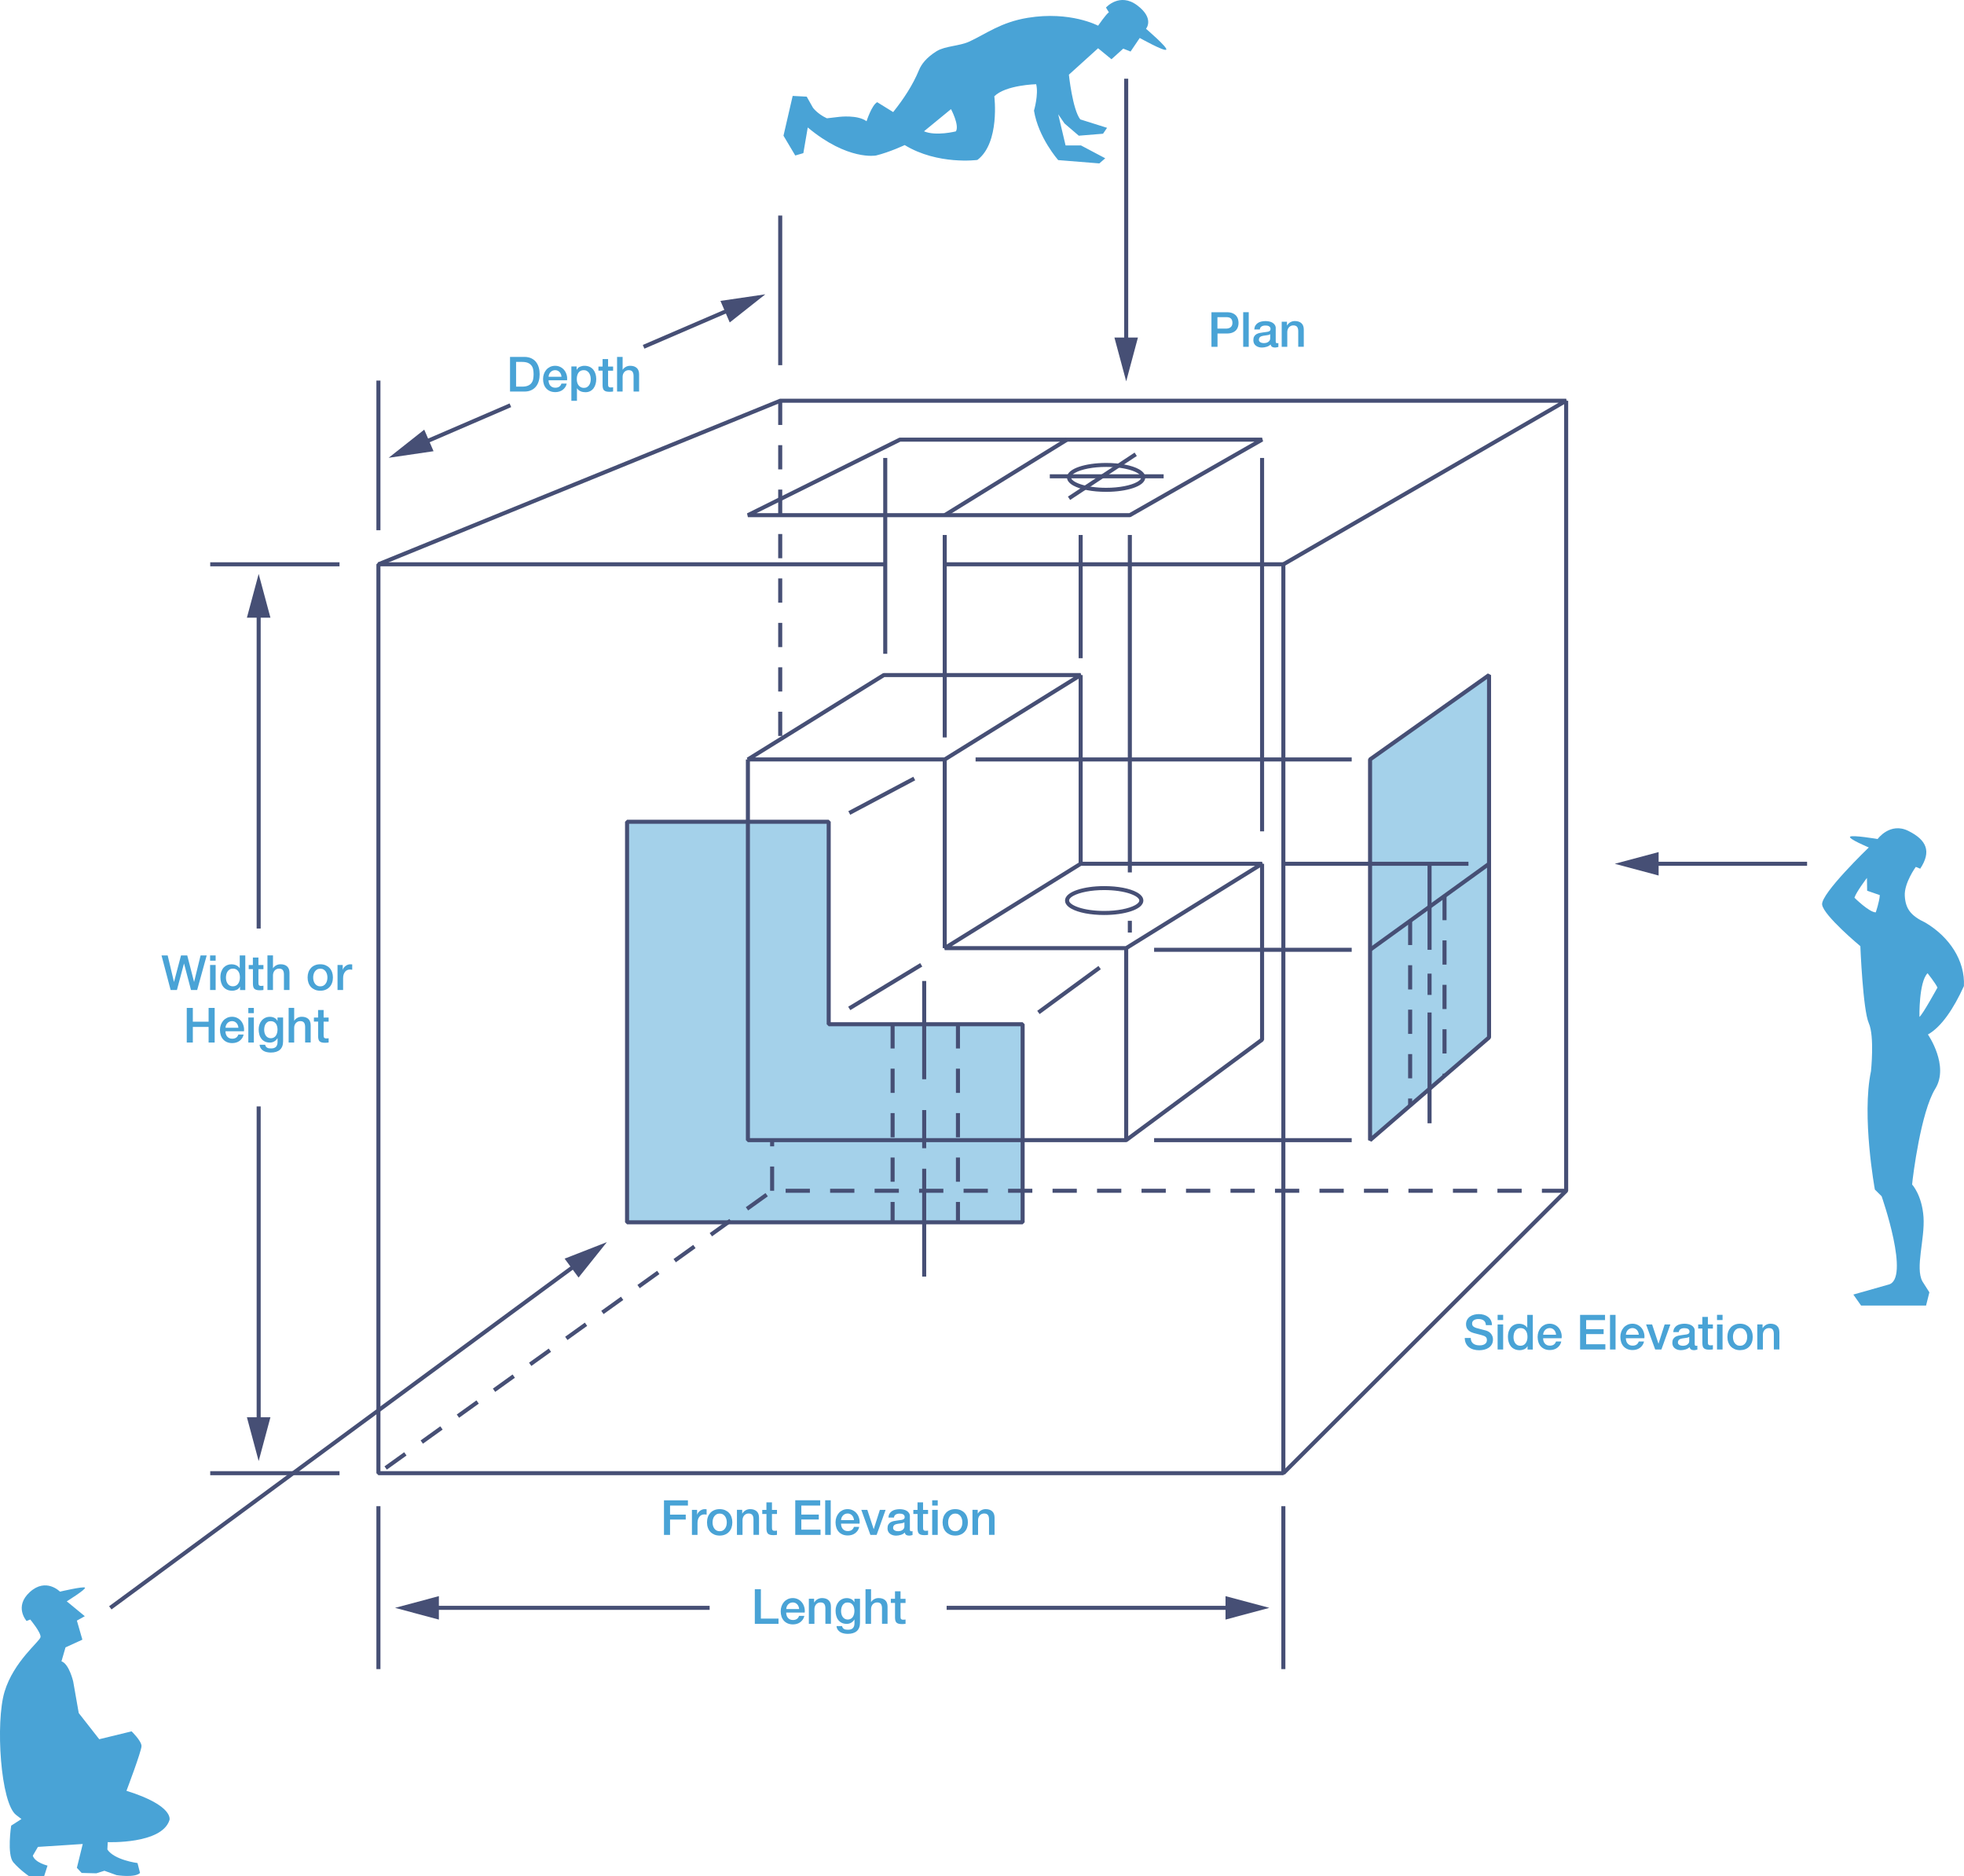 <svg width="424" height="405" viewBox="0 0 424 405" fill="none" xmlns="http://www.w3.org/2000/svg">
<g clip-path="url(#clip0)">
<path d="M321.464 145.742L295.778 163.957V246.144L321.464 223.971V145.742Z" fill="#A4D1EA"/>
<path d="M178.905 177.41H135.373V263.879H220.77V221.12H178.905V177.41Z" fill="#A4D1EA"/>
<path d="M233.299 145.742V145.306H190.797L190.57 145.367L161.234 163.581L161.461 164.392H203.955L204.19 164.322L233.526 146.108L233.299 145.306V145.742L233.063 145.367L203.832 163.52H162.989L190.919 146.178H233.299V145.742L233.063 145.367L233.299 145.742Z" fill="#464F75"/>
<path d="M272.466 186.478V186.042H233.299L233.063 186.112L203.728 204.318L203.955 205.128H243.13L243.357 205.059L272.693 186.853L272.466 186.042V186.478L272.23 186.112L242.999 204.256H205.491L233.421 186.914H272.466V186.478L272.23 186.112L272.466 186.478Z" fill="#464F75"/>
<path d="M203.518 163.957V204.693H204.391V163.957" fill="#464F75"/>
<path d="M232.863 145.742V186.478H233.736V145.742" fill="#464F75"/>
<path d="M242.694 204.692V246.144H243.567V204.692" fill="#464F75"/>
<path d="M246.395 194.413H245.959C245.959 194.508 245.933 194.604 245.863 194.726C245.741 194.936 245.453 195.189 245.025 195.424C243.733 196.139 241.227 196.671 238.38 196.662C236.206 196.662 234.242 196.366 232.854 195.895C232.164 195.659 231.614 195.389 231.265 195.11C231.09 194.971 230.968 194.84 230.898 194.718C230.828 194.596 230.802 194.5 230.802 194.404C230.802 194.308 230.828 194.212 230.898 194.09C231.02 193.881 231.308 193.628 231.736 193.392C233.028 192.677 235.534 192.146 238.38 192.154C240.554 192.154 242.519 192.451 243.907 192.922C244.597 193.157 245.147 193.427 245.496 193.706C245.671 193.846 245.793 193.977 245.863 194.099C245.933 194.221 245.959 194.317 245.959 194.413H246.395H246.832C246.832 194.142 246.745 193.872 246.605 193.645C246.352 193.244 245.95 192.922 245.444 192.643C243.925 191.806 241.34 191.3 238.38 191.3C236.128 191.3 234.085 191.605 232.574 192.111C231.815 192.364 231.195 192.669 230.723 193.035C230.488 193.218 230.296 193.419 230.156 193.654C230.016 193.881 229.929 194.151 229.929 194.421C229.929 194.692 230.016 194.962 230.156 195.189C230.409 195.59 230.811 195.912 231.317 196.191C232.836 197.028 235.421 197.534 238.38 197.534C240.633 197.534 242.676 197.229 244.187 196.723C244.946 196.47 245.566 196.165 246.037 195.799C246.273 195.616 246.465 195.415 246.605 195.18C246.745 194.953 246.832 194.683 246.832 194.413H246.395Z" fill="#464F75"/>
<path d="M246.815 103.061H246.378C246.378 103.157 246.352 103.253 246.282 103.375C246.16 103.584 245.872 103.837 245.444 104.072C244.16 104.787 241.655 105.319 238.8 105.311C236.626 105.311 234.661 105.014 233.273 104.543C232.583 104.308 232.033 104.038 231.684 103.759C231.509 103.619 231.387 103.488 231.317 103.366C231.247 103.244 231.221 103.148 231.221 103.052C231.221 102.956 231.247 102.86 231.317 102.738C231.44 102.529 231.728 102.276 232.155 102.041C233.448 101.326 235.953 100.794 238.8 100.803C240.974 100.803 242.938 101.099 244.326 101.57C245.016 101.805 245.566 102.076 245.915 102.355C246.09 102.494 246.212 102.625 246.282 102.747C246.352 102.869 246.378 102.965 246.378 103.061H246.815H247.251C247.251 102.791 247.164 102.52 247.024 102.294C246.771 101.893 246.369 101.57 245.863 101.291C244.344 100.454 241.759 99.948 238.8 99.948C236.547 99.948 234.504 100.253 232.994 100.759C232.234 101.012 231.614 101.317 231.143 101.683C230.907 101.866 230.715 102.067 230.575 102.302C230.435 102.529 230.348 102.799 230.348 103.07C230.348 103.34 230.435 103.61 230.575 103.837C230.828 104.238 231.23 104.561 231.736 104.84C233.256 105.677 235.84 106.183 238.8 106.183C241.052 106.183 243.095 105.877 244.606 105.372C245.365 105.119 245.985 104.814 246.457 104.447C246.692 104.264 246.885 104.064 247.024 103.828C247.164 103.602 247.251 103.331 247.251 103.061H246.815Z" fill="#464F75"/>
<path d="M135.373 177.411V177.847H178.469V221.12L178.905 221.556H220.334V263.443H135.81V177.411H135.373V177.847V177.411H134.937V263.879L135.373 264.315H220.77L221.207 263.879V221.12L220.77 220.684H179.342V177.411L178.905 176.975H135.373L134.937 177.411H135.373Z" fill="#464F75"/>
<path d="M161.024 163.957V246.145L161.461 246.581H243.13L243.383 246.493L272.719 224.8L272.903 224.451V186.479H272.029V224.224L242.982 245.709H161.898V163.957H161.024Z" fill="#464F75"/>
<path d="M183.55 175.902L197.581 168.456L197.17 167.688L183.14 175.126" fill="#464F75"/>
<path d="M183.568 218.077L199.109 208.669L198.655 207.919L183.114 217.336" fill="#464F75"/>
<path d="M224.437 218.931L237.656 209.244L237.141 208.538L223.922 218.225" fill="#464F75"/>
<path d="M204.391 159.205V115.495H203.518V159.205" fill="#464F75"/>
<path d="M233.736 142.098V115.495H232.863V142.098" fill="#464F75"/>
<path d="M243.479 115.495V188.344H244.353V115.495" fill="#464F75"/>
<path d="M243.479 198.79V201.327H244.353V198.79" fill="#464F75"/>
<path d="M249.155 205.486H291.814V204.614H249.155" fill="#464F75"/>
<path d="M249.155 246.58H291.814V245.708H249.155" fill="#464F75"/>
<path d="M291.814 163.521H210.616V164.392H291.814" fill="#464F75"/>
<path d="M277.059 186.914H317.02V186.042H277.059" fill="#464F75"/>
<path d="M203.954 122.262H276.622V317.607H82.132V122.262H191.111V121.39H81.695L81.259 121.826V318.043L81.695 318.479H277.059L277.495 318.043V121.826L277.059 121.39H203.954V122.262Z" fill="#464F75"/>
<path d="M191.548 141.147V98.867H190.675V141.147" fill="#464F75"/>
<path d="M81.861 122.235L168.525 86.948H336.49L276.84 121.45L277.277 122.209L338.332 86.887L338.114 86.076H168.437L168.271 86.111L81.529 121.424L81.861 122.235Z" fill="#464F75"/>
<path d="M337.677 86.513V256.887L276.753 317.73L277.373 318.349L338.419 257.384L338.55 257.07V86.513H337.677Z" fill="#464F75"/>
<path d="M87.257 313.518L83.005 316.57L83.511 317.276L87.763 314.224L87.257 313.518ZM95.054 307.92L90.802 310.972L91.308 311.678L95.56 308.627L95.054 307.92ZM102.859 302.323L98.607 305.374L99.114 306.081L103.366 303.029L102.859 302.323ZM110.656 296.734L106.404 299.785L106.91 300.492L111.162 297.44L110.656 296.734ZM118.461 291.136L114.209 294.188L114.716 294.894L118.968 291.842L118.461 291.136ZM126.258 285.538L122.006 288.59L122.513 289.296L126.765 286.244L126.258 285.538ZM134.055 279.94L129.803 282.992L130.309 283.698L134.561 280.647L134.055 279.94ZM141.86 274.351L137.608 277.403L138.115 278.109L142.367 275.058L141.86 274.351ZM149.657 268.754L145.405 271.805L145.911 272.512L150.163 269.46L149.657 268.754ZM157.462 263.156L153.211 266.208L153.717 266.914L157.969 263.862L157.462 263.156ZM165.259 257.567L161.007 260.618L161.514 261.325L165.766 258.273L165.259 257.567ZM174.846 256.634H169.607V257.506H174.846V256.634ZM184.45 256.634H179.211V257.506H184.45V256.634ZM194.054 256.634H188.815V257.506H194.054V256.634ZM203.658 256.634H198.419V257.506H203.658V256.634ZM213.262 256.634H208.023V257.506H213.262V256.634ZM222.866 256.634H217.627V257.506H222.866V256.634ZM232.47 256.634H227.231V257.506H232.47V256.634ZM242.074 256.634H236.835V257.506H242.074V256.634ZM251.678 256.634H246.439V257.506H251.678V256.634ZM261.282 256.634H256.043V257.506H261.282V256.634ZM270.886 256.634H265.647V257.506H270.886V256.634ZM280.49 256.634H275.251V257.506H280.49V256.634ZM290.094 256.634H284.855V257.506H290.094V256.634ZM299.698 256.634H294.459V257.506H299.698V256.634ZM309.302 256.634H304.063V257.506H309.302V256.634ZM318.906 256.634H313.668V257.506H318.906V256.634ZM328.51 256.634H323.272V257.506H328.51V256.634ZM338.114 256.634H332.876V257.506H338.114V256.634Z" fill="#464F75"/>
<path d="M167.127 247.479V246.145H166.254V247.479H167.127ZM167.127 257.07V251.838H166.254V257.07H167.127Z" fill="#464F75"/>
<path d="M192.264 259.485V263.879H193.137V259.485H192.264ZM192.264 249.894V255.125H193.137V249.894H192.264ZM192.264 240.302V245.534H193.137V240.302H192.264ZM192.264 230.711V235.943H193.137V230.711H192.264ZM192.264 221.12V226.352H193.137V221.12H192.264Z" fill="#464F75"/>
<path d="M206.373 259.485V263.879H207.246V259.485H206.373ZM206.373 249.894V255.125H207.246V249.894H206.373ZM206.373 240.302V245.534H207.246V240.302H206.373ZM206.373 230.711V235.943H207.246V230.711H206.373ZM206.373 221.12V226.352H207.246V221.12H206.373Z" fill="#464F75"/>
<path d="M272.03 98.867V179.477H272.903V98.867" fill="#464F75"/>
<path d="M161.461 111.214L161.653 111.606L194.385 95.345H270.825L243.802 110.778H161.461V111.214L161.653 111.606L161.461 111.214V111.65H243.916L244.134 111.597L272.684 95.284L272.466 94.473H194.289L194.089 94.516L161.269 110.83L161.461 111.65V111.214Z" fill="#464F75"/>
<path d="M168 153.651V158.882H168.874V153.651H168ZM168 144.06V149.291H168.874V144.06H168ZM168 134.469V139.7H168.874V134.469H168ZM168 124.877V130.109H168.874V124.877H168ZM168 115.286V120.518H168.874V115.286H168ZM168 105.695V110.927H168.874V105.695H168ZM168 96.104V101.335H168.874V96.104H168ZM168 86.513V91.744H168.874V86.513H168Z" fill="#464F75"/>
<path d="M230.139 94.534L203.728 110.848L204.19 111.589L230.601 95.275" fill="#464F75"/>
<path d="M295.778 163.957L296.031 164.306L321.027 146.588V223.771L296.214 245.194V163.957H295.778L296.031 164.306L295.778 163.957H295.341V246.144L296.057 246.476L321.752 224.303L321.901 223.971V145.742L321.211 145.385L295.524 163.599L295.341 163.957H295.778Z" fill="#464F75"/>
<path d="M296.031 205.399L321.717 186.836L321.211 186.13L295.516 204.693" fill="#464F75"/>
<path d="M309.057 242.5V218.583H308.184V242.5" fill="#464F75"/>
<path d="M303.993 237.155V238.672H304.866V237.155H303.993ZM303.993 227.564V232.795H304.866V227.564H303.993ZM303.993 217.972V223.204H304.866V217.972H303.993ZM303.993 208.381V213.613H304.866V208.381H303.993ZM303.993 198.79V204.022H304.866V198.79H303.993Z" fill="#464F75"/>
<path d="M311.415 231.792V232.272H312.288V231.792H311.415ZM311.415 222.201V227.433H312.288V222.201H311.415ZM311.415 212.61V217.842H312.288V212.61H311.415ZM311.415 203.019V208.25H312.288V203.019H311.415ZM311.415 193.428V198.659H312.288V193.428H311.415Z" fill="#464F75"/>
<path d="M199.083 211.781V232.995H199.956V211.781" fill="#464F75"/>
<path d="M309.057 214.789V210.194H308.184V214.789" fill="#464F75"/>
<path d="M309.057 205.051V186.479H308.184V205.051" fill="#464F75"/>
<path d="M199.083 239.648V247.888H199.956V239.648" fill="#464F75"/>
<path d="M199.083 252.317V275.598H199.956V252.317" fill="#464F75"/>
<path d="M244.946 97.708L230.549 107.212L231.029 107.936L245.426 98.44" fill="#464F75"/>
<path d="M226.637 103.262H251.215V102.39H226.637" fill="#464F75"/>
<path d="M81.259 325.167V360.34H82.132V325.167" fill="#464F75"/>
<path d="M276.622 325.167V360.34H277.495V325.167" fill="#464F75"/>
<path d="M73.296 317.607H45.383V318.479H73.296" fill="#464F75"/>
<path d="M73.296 121.39H45.383V122.262H73.296" fill="#464F75"/>
<path d="M82.132 114.466V82.161H81.259V114.466" fill="#464F75"/>
<path d="M168.874 78.839V46.534H168V78.839" fill="#464F75"/>
<path d="M56.28 200.456V131.626H55.407V200.456" fill="#464F75"/>
<path d="M58.384 133.352L55.843 123.9L53.302 133.352H58.384Z" fill="#464F75"/>
<path d="M56.28 307.702V238.863H55.407V307.702" fill="#464F75"/>
<path d="M58.384 305.967L55.843 315.427L53.303 305.967H58.384Z" fill="#464F75"/>
<path d="M204.365 347.549H266.302V346.677H204.365" fill="#464F75"/>
<path d="M264.573 349.651L274.038 347.114L264.573 344.585V349.651Z" fill="#464F75"/>
<path d="M24.071 347.461L125.044 273.095L124.529 272.389L23.556 346.764" fill="#464F75"/>
<path d="M124.905 275.807L131.016 268.16L121.893 271.726L124.905 275.807Z" fill="#464F75"/>
<path d="M139.119 75.273L158.301 66.999L157.951 66.205L138.77 74.471" fill="#464F75"/>
<path d="M157.541 69.614L165.224 63.537L155.533 64.958L157.541 69.614Z" fill="#464F75"/>
<path d="M91.177 96.165L110.359 87.89L110.01 87.097L90.828 95.371" fill="#464F75"/>
<path d="M93.596 97.411L83.904 98.832L91.588 92.755L93.596 97.411Z" fill="#464F75"/>
<path d="M93.011 347.549H153.202V346.677H93.011" fill="#464F75"/>
<path d="M94.748 349.651L85.284 347.114L94.748 344.585V349.651Z" fill="#464F75"/>
<path d="M243.567 74.602V16.994H242.694V74.602" fill="#464F75"/>
<path d="M245.662 72.875L243.13 82.327L240.589 72.875H245.662Z" fill="#464F75"/>
<path d="M356.344 186.914H390.124V186.042H356.344" fill="#464F75"/>
<path d="M358.073 189.016L348.608 186.479L358.073 183.95V189.016Z" fill="#464F75"/>
<path d="M276.709 74.872H277.905V71.681C277.905 71.489 277.94 71.297 278.001 71.123C278.063 70.948 278.15 70.8 278.263 70.669C278.377 70.538 278.508 70.442 278.674 70.364C278.84 70.285 279.014 70.251 279.215 70.251C279.573 70.251 279.835 70.347 280.001 70.538C280.167 70.73 280.263 71.035 280.272 71.463V74.863H281.468V71.149C281.468 70.538 281.293 70.076 280.953 69.771C280.612 69.466 280.141 69.309 279.547 69.309C279.189 69.309 278.866 69.396 278.569 69.562C278.272 69.736 278.036 69.972 277.853 70.268L277.836 70.251V69.457H276.701V74.872H276.709ZM274.221 73.049C274.221 73.241 274.177 73.398 274.081 73.529C273.994 73.66 273.88 73.764 273.741 73.852C273.601 73.939 273.461 73.991 273.304 74.026C273.147 74.061 273.007 74.078 272.876 74.078C272.772 74.078 272.658 74.07 272.527 74.043C272.396 74.026 272.283 73.982 272.169 73.93C272.064 73.878 271.968 73.808 271.89 73.712C271.811 73.625 271.776 73.512 271.776 73.381C271.776 73.224 271.803 73.093 271.855 72.988C271.907 72.884 271.977 72.797 272.073 72.727C272.169 72.657 272.265 72.605 272.388 72.57C272.51 72.535 272.632 72.5 272.754 72.483C273.016 72.43 273.287 72.395 273.549 72.369C273.811 72.343 274.038 72.273 274.221 72.151V73.049ZM275.417 70.887C275.417 70.599 275.356 70.355 275.225 70.163C275.103 69.963 274.937 69.806 274.727 69.675C274.518 69.553 274.291 69.457 274.029 69.405C273.767 69.353 273.505 69.318 273.243 69.318C272.946 69.318 272.649 69.344 272.361 69.405C272.073 69.457 271.82 69.562 271.593 69.701C271.366 69.841 271.183 70.024 271.034 70.259C270.886 70.486 270.807 70.782 270.781 71.131H271.977C272.003 70.835 272.126 70.626 272.344 70.486C272.562 70.347 272.833 70.277 273.173 70.277C273.296 70.277 273.418 70.285 273.549 70.303C273.68 70.32 273.802 70.355 273.907 70.407C274.011 70.46 274.107 70.538 274.177 70.634C274.247 70.73 274.291 70.861 274.291 71.009C274.291 71.184 274.247 71.314 274.16 71.401C274.073 71.489 273.95 71.55 273.802 71.593C273.653 71.637 273.479 71.663 273.287 71.681C273.095 71.698 272.885 71.724 272.667 71.768C272.414 71.794 272.169 71.838 271.916 71.89C271.672 71.942 271.445 72.029 271.244 72.143C271.043 72.265 270.886 72.422 270.764 72.631C270.641 72.84 270.58 73.111 270.58 73.451C270.58 73.712 270.633 73.948 270.729 74.148C270.833 74.349 270.964 74.514 271.139 74.636C271.314 74.767 271.506 74.863 271.733 74.933C271.96 75.003 272.187 75.029 272.431 75.029C272.754 75.029 273.086 74.976 273.435 74.872C273.784 74.767 274.073 74.602 274.308 74.366C274.361 74.61 274.465 74.785 274.623 74.88C274.78 74.976 274.989 75.029 275.234 75.029L275.408 75.02L275.618 74.985L275.819 74.942L275.985 74.898V74.07L275.819 74.087H275.697C275.583 74.087 275.513 74.052 275.47 73.991C275.435 73.93 275.408 73.826 275.408 73.677V70.887H275.417ZM268.389 74.872H269.585V67.399H268.389V74.872ZM262.845 68.472H264.783C264.957 68.472 265.123 68.489 265.272 68.524C265.429 68.559 265.56 68.62 265.682 68.716C265.804 68.812 265.892 68.934 265.962 69.1C266.031 69.257 266.066 69.466 266.066 69.71C266.066 69.945 266.023 70.146 265.944 70.303C265.865 70.46 265.761 70.582 265.63 70.678C265.499 70.774 265.359 70.844 265.202 70.878C265.045 70.913 264.896 70.939 264.748 70.939H262.827V68.472H262.845ZM261.535 74.872H262.845V72.003H264.835C265.368 72.003 265.796 71.925 266.136 71.776C266.468 71.628 266.73 71.436 266.913 71.21C267.097 70.983 267.219 70.73 267.289 70.46C267.358 70.19 267.385 69.945 267.385 69.71C267.385 69.475 267.35 69.23 267.289 68.96C267.219 68.69 267.097 68.437 266.913 68.21C266.73 67.984 266.477 67.792 266.136 67.635C265.804 67.478 265.368 67.408 264.835 67.408H261.535V74.872Z" fill="#49A3D6"/>
<path d="M133.216 84.533H134.413V81.342C134.413 81.15 134.448 80.958 134.509 80.784C134.57 80.609 134.657 80.461 134.771 80.33C134.884 80.199 135.015 80.103 135.181 80.025C135.347 79.947 135.521 79.912 135.722 79.912C136.08 79.912 136.342 80.008 136.508 80.199C136.674 80.391 136.77 80.696 136.779 81.124V84.524H137.975V80.81C137.975 80.199 137.8 79.737 137.46 79.432C137.119 79.127 136.648 78.97 136.054 78.97C135.696 78.97 135.373 79.049 135.085 79.214C134.797 79.38 134.579 79.58 134.43 79.825H134.413V77.052H133.216V84.533ZM129.183 80.016H130.091V83.207C130.1 83.434 130.117 83.626 130.161 83.8C130.204 83.975 130.274 84.123 130.379 84.236C130.484 84.35 130.641 84.437 130.833 84.498C131.025 84.559 131.278 84.585 131.593 84.585C131.723 84.585 131.854 84.576 131.977 84.568C132.099 84.55 132.23 84.542 132.361 84.524V83.6C132.274 83.617 132.195 83.635 132.108 83.635C132.02 83.635 131.942 83.644 131.854 83.644C131.723 83.644 131.619 83.626 131.54 83.6L131.366 83.46C131.331 83.399 131.304 83.321 131.296 83.234C131.287 83.147 131.278 83.033 131.278 82.911V80.025H132.361V79.136H131.278V77.514H130.091V79.136H129.192V80.016H129.183ZM127.454 82.527C127.402 82.754 127.314 82.955 127.192 83.138C127.07 83.312 126.913 83.46 126.729 83.574C126.537 83.687 126.31 83.739 126.04 83.739C125.795 83.739 125.577 83.687 125.394 83.591C125.21 83.495 125.053 83.365 124.913 83.19C124.782 83.024 124.678 82.824 124.617 82.588C124.547 82.353 124.52 82.1 124.52 81.83C124.52 81.254 124.651 80.784 124.905 80.435C125.158 80.086 125.542 79.912 126.04 79.912C126.284 79.912 126.502 79.964 126.686 80.077C126.878 80.182 127.035 80.33 127.157 80.505C127.279 80.679 127.375 80.888 127.437 81.115C127.498 81.342 127.533 81.586 127.533 81.83C127.533 82.074 127.506 82.301 127.454 82.527ZM123.359 86.53H124.555V83.827H124.573C124.66 83.975 124.774 84.097 124.913 84.21C125.053 84.324 125.201 84.411 125.359 84.481C125.516 84.55 125.69 84.603 125.865 84.629C126.04 84.655 126.214 84.672 126.389 84.672C126.791 84.672 127.131 84.594 127.428 84.437C127.725 84.28 127.96 84.071 128.153 83.809C128.345 83.548 128.484 83.242 128.58 82.902C128.676 82.562 128.72 82.205 128.72 81.847C128.72 81.446 128.668 81.08 128.563 80.731C128.458 80.382 128.301 80.077 128.091 79.816C127.882 79.554 127.62 79.345 127.297 79.197C126.983 79.049 126.607 78.97 126.179 78.97C125.83 78.97 125.507 79.04 125.201 79.171C124.905 79.31 124.669 79.528 124.503 79.842H124.486V79.109H123.351V86.53H123.359ZM122.416 82.135C122.469 81.734 122.443 81.342 122.338 80.958C122.233 80.574 122.076 80.243 121.849 79.947C121.622 79.65 121.342 79.415 121.002 79.24C120.661 79.066 120.277 78.97 119.858 78.97C119.457 78.97 119.09 79.049 118.767 79.197C118.444 79.354 118.173 79.554 117.946 79.816C117.719 80.077 117.544 80.382 117.422 80.723C117.3 81.071 117.239 81.429 117.239 81.812C117.239 82.231 117.3 82.615 117.413 82.963C117.527 83.312 117.702 83.609 117.929 83.862C118.156 84.114 118.435 84.306 118.758 84.446C119.081 84.585 119.465 84.655 119.893 84.655C120.19 84.655 120.469 84.611 120.74 84.533C121.011 84.454 121.255 84.332 121.465 84.175C121.674 84.018 121.866 83.827 122.023 83.591C122.181 83.365 122.285 83.103 122.346 82.806H121.211C121.107 83.103 120.95 83.33 120.731 83.478C120.513 83.626 120.234 83.704 119.884 83.704C119.631 83.704 119.413 83.661 119.238 83.574C119.055 83.487 118.906 83.373 118.784 83.225C118.662 83.077 118.575 82.911 118.514 82.71C118.452 82.519 118.426 82.309 118.426 82.1H122.416V82.135ZM118.435 81.35C118.444 81.15 118.479 80.958 118.557 80.784C118.636 80.609 118.732 80.461 118.854 80.33C118.976 80.199 119.125 80.103 119.291 80.025C119.465 79.955 119.649 79.912 119.858 79.912C120.059 79.912 120.242 79.955 120.408 80.034C120.574 80.112 120.714 80.217 120.827 80.348C120.941 80.478 121.037 80.627 121.098 80.801C121.168 80.975 121.203 81.159 121.22 81.342H118.435V81.35ZM111.415 78.133H112.708C113.214 78.133 113.633 78.203 113.956 78.334C114.279 78.473 114.532 78.656 114.724 78.9C114.916 79.144 115.039 79.423 115.1 79.746C115.161 80.069 115.196 80.417 115.196 80.801C115.196 81.176 115.161 81.525 115.1 81.856C115.039 82.187 114.908 82.466 114.724 82.702C114.541 82.946 114.288 83.129 113.956 83.269C113.624 83.408 113.214 83.469 112.708 83.469H111.415V78.133ZM110.106 84.533H113.205C113.781 84.533 114.27 84.437 114.689 84.236C115.109 84.045 115.449 83.774 115.72 83.434C115.99 83.094 116.182 82.702 116.313 82.248C116.444 81.795 116.505 81.307 116.505 80.792C116.505 80.278 116.444 79.79 116.313 79.336C116.182 78.883 115.982 78.49 115.72 78.15C115.458 77.81 115.109 77.549 114.689 77.348C114.27 77.156 113.773 77.052 113.205 77.052H110.106V84.533Z" fill="#49A3D6"/>
<path d="M72.877 213.735H74.073V211.163C74.073 210.866 74.108 210.596 74.187 210.369C74.265 210.143 74.37 209.942 74.501 209.785C74.632 209.628 74.789 209.506 74.964 209.428C75.138 209.349 75.331 209.306 75.531 209.306C75.619 209.306 75.697 209.314 75.784 209.323C75.872 209.332 75.959 209.349 76.038 209.358V208.207L75.872 208.19C75.819 208.181 75.723 208.181 75.584 208.181C75.4 208.181 75.226 208.216 75.051 208.285C74.876 208.355 74.719 208.451 74.571 208.565C74.431 208.678 74.309 208.809 74.204 208.948C74.099 209.088 74.038 209.227 74.003 209.375H73.986V208.329H72.868V213.735H72.877ZM68.459 212.776C68.267 212.663 68.101 212.514 67.979 212.34C67.857 212.157 67.761 211.956 67.7 211.73C67.638 211.503 67.612 211.267 67.612 211.032C67.612 210.805 67.638 210.57 67.7 210.343C67.761 210.117 67.848 209.907 67.979 209.733C68.101 209.559 68.267 209.41 68.459 209.297C68.651 209.184 68.887 209.131 69.149 209.131C69.411 209.131 69.647 209.184 69.839 209.297C70.031 209.41 70.197 209.55 70.319 209.733C70.441 209.907 70.537 210.117 70.598 210.343C70.659 210.57 70.686 210.805 70.686 211.032C70.686 211.267 70.659 211.503 70.598 211.73C70.537 211.956 70.45 212.157 70.319 212.34C70.197 212.523 70.031 212.671 69.839 212.776C69.647 212.889 69.411 212.942 69.149 212.942C68.878 212.942 68.651 212.881 68.459 212.776ZM70.301 213.665C70.642 213.526 70.93 213.325 71.157 213.072C71.393 212.82 71.567 212.523 71.69 212.174C71.812 211.826 71.873 211.442 71.873 211.023C71.873 210.614 71.812 210.23 71.69 209.881C71.567 209.532 71.393 209.236 71.157 208.983C70.921 208.73 70.633 208.538 70.301 208.39C69.961 208.251 69.577 208.172 69.14 208.172C68.704 208.172 68.32 208.242 67.979 208.39C67.638 208.53 67.35 208.73 67.123 208.983C66.896 209.236 66.713 209.532 66.591 209.881C66.469 210.23 66.407 210.614 66.407 211.023C66.407 211.442 66.469 211.826 66.591 212.174C66.713 212.523 66.888 212.82 67.123 213.072C67.359 213.325 67.647 213.517 67.979 213.665C68.32 213.805 68.704 213.883 69.14 213.883C69.577 213.883 69.97 213.814 70.301 213.665ZM57.738 213.735H58.934V210.544C58.934 210.352 58.969 210.16 59.03 209.986C59.091 209.811 59.178 209.663 59.292 209.532C59.405 209.402 59.536 209.306 59.702 209.227C59.868 209.149 60.043 209.114 60.243 209.114C60.601 209.114 60.863 209.21 61.029 209.402C61.195 209.593 61.291 209.899 61.3 210.326V213.726H62.496V210.012C62.496 209.402 62.321 208.939 61.981 208.634C61.64 208.329 61.169 208.172 60.575 208.172C60.217 208.172 59.894 208.251 59.606 208.416C59.318 208.582 59.1 208.782 58.951 209.027H58.934V206.254H57.738V213.735ZM53.704 209.218H54.603V212.41C54.612 212.636 54.629 212.828 54.673 213.003C54.717 213.177 54.787 213.325 54.891 213.439C54.996 213.552 55.153 213.639 55.345 213.7C55.537 213.761 55.791 213.787 56.105 213.787C56.236 213.787 56.367 213.779 56.489 213.77C56.611 213.752 56.742 213.744 56.873 213.726V212.802C56.786 212.82 56.707 212.837 56.62 212.837C56.533 212.837 56.454 212.846 56.367 212.846C56.236 212.846 56.131 212.828 56.053 212.802L55.878 212.663C55.843 212.602 55.817 212.523 55.808 212.436C55.799 212.349 55.791 212.235 55.791 212.113V209.227H56.873V208.338H55.791V206.716H54.594V208.338H53.695V209.218H53.704ZM48.858 210.369C48.911 210.134 48.998 209.925 49.12 209.742C49.242 209.559 49.4 209.41 49.592 209.288C49.784 209.166 50.02 209.114 50.299 209.114C50.762 209.114 51.128 209.279 51.39 209.62C51.661 209.951 51.792 210.422 51.792 211.023C51.792 211.259 51.766 211.494 51.705 211.721C51.643 211.948 51.556 212.148 51.434 212.331C51.312 212.514 51.154 212.663 50.962 212.767C50.77 212.872 50.543 212.933 50.273 212.933C50.011 212.933 49.792 212.881 49.6 212.776C49.408 212.671 49.26 212.532 49.138 212.357C49.015 212.183 48.928 211.982 48.867 211.764C48.806 211.538 48.78 211.311 48.78 211.084C48.78 210.84 48.806 210.605 48.858 210.369ZM52.953 206.263H51.757V209.027H51.739C51.652 208.878 51.539 208.756 51.399 208.643C51.259 208.53 51.111 208.442 50.954 208.373C50.797 208.303 50.622 208.251 50.447 208.224C50.273 208.19 50.098 208.181 49.932 208.181C49.635 208.181 49.347 208.233 49.068 208.347C48.788 208.46 48.535 208.626 48.317 208.852C48.099 209.079 47.924 209.375 47.784 209.733C47.653 210.09 47.584 210.509 47.584 210.997C47.584 211.398 47.636 211.782 47.741 212.131C47.846 212.479 48.003 212.785 48.212 213.046C48.422 213.308 48.684 213.508 49.007 213.657C49.33 213.805 49.697 213.883 50.124 213.883C50.465 213.883 50.788 213.814 51.102 213.683C51.408 213.543 51.643 213.325 51.801 213.011H51.818V213.744H52.953V206.263ZM45.357 213.735H46.553V208.329H45.357V213.735ZM45.357 207.396H46.553V206.263H45.357V207.396ZM36.836 213.735H38.189L39.717 208.024H39.734L41.236 213.735H42.563L44.624 206.263H43.305L41.908 211.974H41.891L40.424 206.263H39.08L37.569 211.974H37.552L36.198 206.263H34.871L36.836 213.735Z" fill="#49A3D6"/>
<path d="M67.778 220.553H68.678V223.745C68.686 223.971 68.704 224.163 68.748 224.338C68.791 224.512 68.861 224.66 68.966 224.774C69.07 224.887 69.228 224.974 69.42 225.035C69.612 225.096 69.865 225.122 70.179 225.122C70.31 225.122 70.441 225.114 70.564 225.105C70.686 225.087 70.817 225.079 70.948 225.061V224.137C70.86 224.154 70.782 224.172 70.695 224.172C70.607 224.172 70.529 224.181 70.441 224.181C70.31 224.181 70.206 224.163 70.127 224.137L69.952 223.998C69.917 223.936 69.891 223.858 69.882 223.771C69.874 223.684 69.865 223.57 69.865 223.448V220.562H70.948V219.673H69.865V218.051H68.669V219.673H67.77V220.553H67.778ZM62.313 225.07H63.509V221.879C63.509 221.687 63.544 221.495 63.605 221.321C63.666 221.146 63.753 220.998 63.867 220.867C63.98 220.737 64.111 220.641 64.277 220.562C64.443 220.484 64.618 220.449 64.819 220.449C65.177 220.449 65.439 220.545 65.604 220.737C65.77 220.928 65.866 221.234 65.875 221.661V225.061H67.071V221.347C67.071 220.737 66.897 220.274 66.556 219.969C66.216 219.664 65.744 219.507 65.15 219.507C64.792 219.507 64.469 219.586 64.181 219.751C63.893 219.917 63.675 220.117 63.526 220.362H63.509V217.589H62.313V225.07ZM57.808 223.971C57.633 223.867 57.485 223.727 57.371 223.562C57.258 223.396 57.17 223.204 57.118 222.995C57.066 222.786 57.031 222.568 57.031 222.341C57.031 222.114 57.057 221.896 57.1 221.669C57.153 221.443 57.231 221.242 57.345 221.059C57.458 220.885 57.607 220.737 57.781 220.623C57.956 220.51 58.183 220.457 58.454 220.457C58.716 220.457 58.934 220.51 59.117 220.606C59.301 220.702 59.449 220.832 59.571 221.007C59.694 221.181 59.772 221.364 59.825 221.582C59.877 221.8 59.912 222.018 59.912 222.254C59.912 222.48 59.886 222.716 59.833 222.942C59.781 223.169 59.694 223.37 59.58 223.553C59.467 223.736 59.318 223.875 59.126 223.98C58.934 224.085 58.716 224.146 58.454 224.146C58.2 224.128 57.991 224.076 57.808 223.971ZM61.108 219.664H59.912V220.405H59.894C59.737 220.1 59.519 219.873 59.231 219.734C58.943 219.594 58.628 219.516 58.288 219.516C57.904 219.516 57.563 219.586 57.258 219.734C56.952 219.882 56.699 220.074 56.489 220.327C56.28 220.571 56.123 220.859 56.009 221.19C55.896 221.521 55.843 221.861 55.843 222.228C55.843 222.62 55.887 222.986 55.983 223.326C56.07 223.666 56.219 223.971 56.419 224.233C56.62 224.495 56.873 224.704 57.17 224.852C57.476 225 57.843 225.079 58.279 225.079C58.611 225.079 58.925 224.992 59.213 224.826C59.501 224.66 59.728 224.425 59.903 224.128H59.92V224.957C59.92 225.401 59.807 225.741 59.589 225.986C59.362 226.221 59.013 226.343 58.532 226.343C58.375 226.343 58.235 226.334 58.096 226.317C57.956 226.299 57.825 226.265 57.712 226.203C57.598 226.142 57.493 226.064 57.415 225.959C57.336 225.855 57.275 225.715 57.24 225.55H56.044C56.07 225.863 56.166 226.125 56.315 226.343C56.472 226.561 56.655 226.735 56.882 226.866C57.109 226.997 57.362 227.093 57.633 227.145C57.912 227.198 58.183 227.232 58.454 227.232C59.309 227.232 59.973 227.032 60.427 226.631C60.881 226.23 61.117 225.619 61.117 224.808V219.664H61.108ZM53.608 225.07H54.804V219.664H53.608V225.07ZM53.608 218.731H54.804V217.598H53.608V218.731ZM52.665 222.672C52.718 222.271 52.691 221.879 52.587 221.495C52.482 221.111 52.325 220.78 52.098 220.484C51.871 220.187 51.591 219.952 51.251 219.777C50.91 219.603 50.526 219.507 50.107 219.507C49.705 219.507 49.339 219.586 49.016 219.734C48.693 219.891 48.422 220.091 48.195 220.353C47.968 220.614 47.793 220.92 47.671 221.26C47.549 221.608 47.488 221.966 47.488 222.35C47.488 222.768 47.549 223.152 47.662 223.501C47.776 223.849 47.95 224.146 48.177 224.399C48.404 224.651 48.684 224.843 49.007 224.983C49.33 225.122 49.714 225.192 50.142 225.192C50.439 225.192 50.718 225.148 50.989 225.07C51.259 224.992 51.504 224.869 51.713 224.713C51.923 224.556 52.115 224.364 52.272 224.128C52.429 223.902 52.534 223.64 52.595 223.344H51.46C51.355 223.64 51.198 223.867 50.98 224.015C50.762 224.163 50.482 224.242 50.133 224.242C49.88 224.242 49.662 224.198 49.487 224.111C49.304 224.024 49.155 223.91 49.033 223.762C48.911 223.614 48.824 223.448 48.762 223.248C48.701 223.056 48.675 222.847 48.675 222.637H52.665V222.672ZM48.684 221.887C48.693 221.687 48.727 221.495 48.806 221.321C48.885 221.146 48.981 220.998 49.103 220.867C49.225 220.737 49.374 220.641 49.539 220.562C49.714 220.492 49.897 220.449 50.107 220.449C50.308 220.449 50.491 220.492 50.657 220.571C50.823 220.649 50.963 220.754 51.076 220.885C51.19 221.016 51.286 221.164 51.347 221.338C51.417 221.513 51.452 221.696 51.469 221.879H48.684V221.887ZM40.32 225.07H41.629V221.704H45.034V225.07H46.344V217.598H45.034V220.571H41.629V217.598H40.32V225.07Z" fill="#49A3D6"/>
<path d="M379.385 291.336H380.581V288.145C380.581 287.953 380.616 287.761 380.677 287.587C380.738 287.413 380.826 287.264 380.939 287.134C381.053 287.003 381.184 286.907 381.35 286.828C381.515 286.75 381.69 286.715 381.891 286.715C382.249 286.715 382.511 286.811 382.677 287.003C382.842 287.195 382.939 287.5 382.947 287.927V291.328H384.143V287.613C384.143 287.003 383.969 286.541 383.628 286.236C383.288 285.93 382.816 285.773 382.223 285.773C381.865 285.773 381.542 285.861 381.245 286.026C380.948 286.201 380.712 286.436 380.529 286.733L380.511 286.715V285.922H379.376V291.336H379.385ZM374.967 290.368C374.775 290.255 374.609 290.107 374.487 289.933C374.365 289.749 374.269 289.549 374.208 289.322C374.147 289.095 374.12 288.86 374.12 288.625C374.12 288.398 374.147 288.163 374.208 287.936C374.269 287.709 374.356 287.5 374.487 287.325C374.609 287.151 374.775 287.003 374.967 286.89C375.159 286.776 375.395 286.724 375.657 286.724C375.919 286.724 376.155 286.776 376.347 286.89C376.539 287.003 376.705 287.142 376.827 287.325C376.949 287.5 377.045 287.709 377.106 287.936C377.167 288.163 377.194 288.398 377.194 288.625C377.194 288.86 377.167 289.095 377.106 289.322C377.045 289.549 376.958 289.749 376.827 289.933C376.705 290.116 376.539 290.264 376.347 290.368C376.155 290.482 375.919 290.534 375.657 290.534C375.395 290.534 375.159 290.482 374.967 290.368ZM376.818 291.267C377.159 291.127 377.447 290.927 377.674 290.674C377.91 290.421 378.084 290.124 378.206 289.776C378.329 289.427 378.39 289.043 378.39 288.625C378.39 288.215 378.329 287.831 378.206 287.482C378.084 287.134 377.91 286.837 377.674 286.584C377.438 286.331 377.15 286.14 376.818 285.991C376.478 285.852 376.094 285.773 375.657 285.773C375.22 285.773 374.836 285.843 374.496 285.991C374.155 286.131 373.867 286.331 373.64 286.584C373.413 286.837 373.23 287.134 373.108 287.482C372.985 287.831 372.924 288.215 372.924 288.625C372.924 289.043 372.985 289.427 373.108 289.776C373.23 290.124 373.404 290.421 373.64 290.674C373.876 290.927 374.164 291.118 374.496 291.267C374.836 291.406 375.22 291.485 375.657 291.485C376.094 291.476 376.478 291.406 376.818 291.267ZM370.68 291.336H371.876V285.93H370.68V291.336ZM370.68 284.989H371.876V283.855H370.68V284.989ZM366.62 286.811H367.52V290.002C367.528 290.229 367.546 290.421 367.59 290.595C367.633 290.77 367.703 290.918 367.808 291.031C367.913 291.145 368.07 291.232 368.262 291.293C368.454 291.354 368.707 291.38 369.021 291.38C369.152 291.38 369.283 291.371 369.406 291.363C369.528 291.345 369.659 291.336 369.79 291.319V290.395C369.702 290.412 369.624 290.43 369.537 290.43C369.449 290.43 369.371 290.438 369.283 290.438C369.152 290.438 369.048 290.421 368.969 290.395L368.794 290.255C368.76 290.194 368.733 290.116 368.725 290.028C368.716 289.941 368.707 289.828 368.707 289.706V286.82H369.79V285.93H368.707V284.309H367.511V285.93H366.612V286.811H366.62ZM364.682 289.514C364.682 289.706 364.639 289.863 364.542 289.994C364.455 290.124 364.342 290.229 364.202 290.316C364.062 290.403 363.923 290.456 363.765 290.491C363.608 290.525 363.469 290.543 363.338 290.543C363.233 290.543 363.119 290.534 362.988 290.508C362.857 290.491 362.744 290.447 362.63 290.395C362.526 290.342 362.43 290.273 362.351 290.177C362.272 290.089 362.238 289.976 362.238 289.845C362.238 289.688 362.264 289.558 362.316 289.453C362.368 289.348 362.438 289.261 362.534 289.191C362.63 289.122 362.726 289.069 362.849 289.034C362.971 289 363.093 288.965 363.215 288.947C363.477 288.895 363.748 288.86 364.01 288.834C364.272 288.808 364.499 288.738 364.682 288.616V289.514ZM365.87 287.343C365.87 287.055 365.808 286.811 365.677 286.619C365.555 286.419 365.389 286.262 365.18 286.131C364.97 286.009 364.743 285.913 364.481 285.861C364.219 285.808 363.958 285.773 363.696 285.773C363.399 285.773 363.102 285.8 362.814 285.861C362.526 285.913 362.272 286.018 362.045 286.157C361.818 286.297 361.635 286.48 361.487 286.715C361.338 286.942 361.26 287.238 361.233 287.587H362.43C362.456 287.291 362.578 287.081 362.796 286.942C363.015 286.802 363.285 286.733 363.626 286.733C363.748 286.733 363.87 286.741 364.001 286.759C364.132 286.776 364.254 286.811 364.359 286.863C364.464 286.916 364.56 286.994 364.63 287.09C364.7 287.186 364.743 287.317 364.743 287.465C364.743 287.639 364.7 287.77 364.612 287.857C364.525 287.945 364.403 288.006 364.254 288.049C364.106 288.093 363.931 288.119 363.739 288.136C363.547 288.154 363.338 288.18 363.119 288.224C362.866 288.25 362.622 288.293 362.368 288.346C362.124 288.398 361.897 288.485 361.696 288.598C361.495 288.721 361.338 288.877 361.216 289.087C361.094 289.296 361.033 289.566 361.033 289.906C361.033 290.168 361.085 290.403 361.181 290.604C361.286 290.804 361.417 290.97 361.591 291.092C361.766 291.223 361.958 291.319 362.185 291.389C362.412 291.458 362.639 291.485 362.884 291.485C363.207 291.485 363.538 291.432 363.888 291.328C364.237 291.223 364.525 291.057 364.761 290.822C364.813 291.066 364.918 291.24 365.075 291.336C365.232 291.432 365.442 291.485 365.686 291.485L365.861 291.476L366.07 291.441L366.271 291.397L366.437 291.354V290.525L366.271 290.543H366.149C366.035 290.543 365.966 290.508 365.922 290.447C365.887 290.386 365.861 290.281 365.861 290.133V287.343H365.87ZM357.331 291.336H358.675L360.614 285.93H359.374L358.055 290.081H358.038L356.667 285.93H355.366L357.331 291.336ZM354.991 288.939C355.043 288.537 355.017 288.145 354.912 287.761C354.808 287.378 354.65 287.046 354.423 286.75C354.196 286.454 353.917 286.218 353.576 286.044C353.236 285.869 352.852 285.773 352.433 285.773C352.031 285.773 351.664 285.852 351.341 286C351.018 286.157 350.748 286.358 350.521 286.619C350.294 286.881 350.119 287.186 349.997 287.526C349.875 287.875 349.813 288.232 349.813 288.616C349.813 289.034 349.875 289.418 349.988 289.767C350.102 290.116 350.276 290.412 350.503 290.665C350.73 290.918 351.01 291.11 351.333 291.249C351.656 291.389 352.04 291.458 352.468 291.458C352.764 291.458 353.044 291.415 353.315 291.336C353.585 291.258 353.83 291.136 354.039 290.979C354.249 290.822 354.441 290.63 354.598 290.395C354.755 290.168 354.86 289.906 354.921 289.61H353.786C353.681 289.906 353.524 290.133 353.306 290.281C353.088 290.43 352.808 290.508 352.459 290.508C352.206 290.508 351.987 290.464 351.813 290.377C351.629 290.29 351.481 290.177 351.359 290.028C351.237 289.88 351.149 289.715 351.088 289.514C351.027 289.322 351.001 289.113 351.001 288.904H354.991V288.939ZM351.01 288.154C351.018 287.953 351.053 287.761 351.132 287.587C351.21 287.413 351.306 287.264 351.429 287.134C351.551 287.003 351.699 286.907 351.865 286.828C352.04 286.759 352.223 286.715 352.433 286.715C352.634 286.715 352.817 286.759 352.983 286.837C353.149 286.916 353.288 287.02 353.402 287.151C353.515 287.282 353.611 287.43 353.672 287.604C353.742 287.779 353.777 287.962 353.795 288.145H351.01V288.154ZM347.578 291.336H348.774V283.864H347.578V291.336ZM341.117 291.336H346.574V290.203H342.427V288.014H346.199V286.951H342.427V284.997H346.504V283.864H341.117V291.336ZM337.127 288.939C337.18 288.537 337.154 288.145 337.049 287.761C336.944 287.378 336.787 287.046 336.56 286.75C336.333 286.454 336.053 286.218 335.713 286.044C335.372 285.869 334.988 285.773 334.569 285.773C334.168 285.773 333.801 285.852 333.478 286C333.155 286.157 332.884 286.358 332.657 286.619C332.43 286.881 332.256 287.186 332.133 287.526C332.011 287.875 331.95 288.232 331.95 288.616C331.95 289.034 332.011 289.418 332.125 289.767C332.238 290.116 332.413 290.412 332.64 290.665C332.867 290.918 333.146 291.11 333.469 291.249C333.792 291.389 334.176 291.458 334.604 291.458C334.901 291.458 335.18 291.415 335.451 291.336C335.722 291.258 335.966 291.136 336.176 290.979C336.385 290.822 336.577 290.63 336.734 290.395C336.892 290.168 336.996 289.906 337.058 289.61H335.923C335.818 289.906 335.661 290.133 335.442 290.281C335.224 290.43 334.945 290.508 334.595 290.508C334.342 290.508 334.124 290.464 333.949 290.377C333.766 290.29 333.618 290.177 333.495 290.028C333.373 289.88 333.286 289.715 333.225 289.514C333.164 289.322 333.137 289.113 333.137 288.904H337.127V288.939ZM333.146 288.154C333.155 287.953 333.19 287.761 333.268 287.587C333.347 287.413 333.443 287.264 333.565 287.134C333.687 287.003 333.836 286.907 334.002 286.828C334.176 286.759 334.36 286.715 334.569 286.715C334.77 286.715 334.953 286.759 335.119 286.837C335.285 286.916 335.425 287.02 335.538 287.151C335.652 287.282 335.748 287.43 335.809 287.604C335.879 287.779 335.914 287.962 335.931 288.145H333.146V288.154ZM326.825 287.971C326.877 287.735 326.965 287.526 327.087 287.343C327.209 287.16 327.366 287.012 327.558 286.89C327.75 286.767 327.986 286.715 328.265 286.715C328.728 286.715 329.095 286.881 329.357 287.221C329.628 287.552 329.758 288.023 329.758 288.625C329.758 288.86 329.732 289.095 329.671 289.322C329.61 289.549 329.523 289.749 329.401 289.933C329.278 290.116 329.121 290.264 328.929 290.368C328.737 290.473 328.51 290.534 328.239 290.534C327.977 290.534 327.759 290.482 327.567 290.377C327.375 290.273 327.226 290.133 327.104 289.959C326.982 289.784 326.895 289.584 326.834 289.366C326.772 289.139 326.746 288.912 326.746 288.686C326.746 288.442 326.772 288.206 326.825 287.971ZM330.911 283.864H329.715V286.628H329.697C329.61 286.48 329.497 286.358 329.357 286.244C329.217 286.131 329.069 286.044 328.912 285.974C328.754 285.904 328.58 285.852 328.405 285.826C328.231 285.791 328.056 285.782 327.89 285.782C327.593 285.782 327.305 285.834 327.026 285.948C326.746 286.061 326.493 286.227 326.275 286.454C326.057 286.68 325.882 286.977 325.742 287.334C325.611 287.692 325.541 288.11 325.541 288.598C325.541 289 325.594 289.383 325.699 289.732C325.803 290.081 325.961 290.386 326.17 290.648C326.38 290.909 326.642 291.11 326.965 291.258C327.288 291.406 327.654 291.485 328.082 291.485C328.423 291.485 328.746 291.415 329.06 291.284C329.366 291.145 329.601 290.927 329.758 290.613H329.776V291.345H330.911V283.864ZM323.315 291.336H324.511V285.93H323.315V291.336ZM323.315 284.989H324.511V283.855H323.315V284.989ZM316.217 288.843C316.226 289.305 316.313 289.706 316.479 290.037C316.645 290.377 316.872 290.656 317.151 290.865C317.43 291.083 317.762 291.24 318.138 291.345C318.513 291.45 318.915 291.502 319.342 291.502C319.709 291.502 320.076 291.458 320.434 291.371C320.792 291.284 321.106 291.145 321.386 290.961C321.665 290.77 321.892 290.534 322.058 290.238C322.224 289.941 322.311 289.584 322.311 289.165C322.311 288.973 322.285 288.773 322.224 288.581C322.163 288.389 322.075 288.206 321.953 288.032C321.831 287.857 321.682 287.709 321.499 287.578C321.316 287.448 321.106 287.343 320.862 287.264C320.766 287.238 320.6 287.195 320.373 287.134C320.146 287.073 319.91 287.012 319.674 286.951C319.439 286.89 319.22 286.828 319.028 286.776C318.836 286.724 318.723 286.698 318.696 286.689C318.434 286.61 318.216 286.497 318.05 286.349C317.884 286.201 317.806 285.991 317.806 285.73C317.806 285.538 317.849 285.381 317.937 285.259C318.024 285.137 318.138 285.032 318.269 284.963C318.4 284.893 318.548 284.84 318.705 284.806C318.862 284.771 319.019 284.762 319.177 284.762C319.631 284.762 320.006 284.858 320.294 285.058C320.591 285.259 320.748 285.599 320.783 286.079H322.093C322.093 285.686 322.014 285.346 321.866 285.05C321.717 284.753 321.508 284.5 321.246 284.3C320.984 284.099 320.678 283.942 320.338 283.846C319.989 283.742 319.622 283.698 319.229 283.698C318.897 283.698 318.565 283.742 318.234 283.829C317.902 283.916 317.614 284.047 317.352 284.23C317.09 284.413 316.889 284.64 316.732 284.919C316.575 285.198 316.496 285.521 316.496 285.896C316.496 286.087 316.522 286.279 316.575 286.471C316.627 286.663 316.714 286.837 316.845 287.003C316.968 287.169 317.142 287.325 317.352 287.456C317.561 287.587 317.832 287.7 318.155 287.788C318.67 287.927 319.107 288.04 319.456 288.128C319.805 288.215 320.12 288.311 320.381 288.407C320.539 288.459 320.678 288.555 320.809 288.694C320.94 288.834 321.001 289.043 321.001 289.331C321.001 289.47 320.975 289.61 320.914 289.741C320.862 289.88 320.766 289.994 320.643 290.098C320.521 290.203 320.355 290.29 320.154 290.351C319.954 290.421 319.709 290.447 319.421 290.447C319.159 290.447 318.906 290.421 318.679 290.36C318.452 290.299 318.251 290.203 318.076 290.081C317.902 289.95 317.762 289.784 317.666 289.584C317.57 289.383 317.518 289.139 317.518 288.851H316.217V288.843Z" fill="#49A3D6"/>
<path d="M209.953 331.366H211.149V328.175C211.149 327.983 211.184 327.791 211.245 327.617C211.306 327.442 211.393 327.294 211.507 327.163C211.62 327.032 211.751 326.937 211.917 326.858C212.083 326.78 212.258 326.745 212.458 326.745C212.816 326.745 213.078 326.841 213.244 327.032C213.41 327.224 213.506 327.529 213.515 327.957V331.357H214.711V327.643C214.711 327.032 214.536 326.57 214.196 326.265C213.855 325.96 213.384 325.803 212.79 325.803C212.432 325.803 212.109 325.89 211.812 326.056C211.516 326.23 211.28 326.466 211.096 326.762L211.079 326.745V325.951H209.944V331.366H209.953ZM205.535 330.407C205.343 330.294 205.177 330.145 205.055 329.971C204.932 329.788 204.836 329.587 204.775 329.361C204.714 329.134 204.688 328.898 204.688 328.663C204.688 328.436 204.714 328.201 204.775 327.974C204.836 327.747 204.924 327.538 205.055 327.364C205.177 327.189 205.343 327.041 205.535 326.928C205.727 326.815 205.963 326.762 206.225 326.762C206.487 326.762 206.722 326.815 206.914 326.928C207.106 327.041 207.272 327.181 207.395 327.364C207.517 327.538 207.613 327.747 207.674 327.974C207.735 328.201 207.761 328.436 207.761 328.663C207.761 328.898 207.735 329.134 207.674 329.361C207.613 329.587 207.526 329.788 207.395 329.971C207.272 330.154 207.106 330.302 206.914 330.407C206.722 330.52 206.487 330.573 206.225 330.573C205.963 330.573 205.727 330.511 205.535 330.407ZM207.386 331.296C207.726 331.157 208.014 330.956 208.241 330.703C208.477 330.45 208.652 330.154 208.774 329.805C208.896 329.456 208.957 329.073 208.957 328.654C208.957 328.244 208.896 327.861 208.774 327.512C208.652 327.163 208.477 326.867 208.241 326.614C208.006 326.361 207.718 326.169 207.386 326.021C207.045 325.882 206.661 325.803 206.225 325.803C205.788 325.803 205.404 325.873 205.063 326.021C204.723 326.161 204.435 326.361 204.208 326.614C203.981 326.867 203.797 327.163 203.675 327.512C203.553 327.861 203.492 328.244 203.492 328.654C203.492 329.073 203.553 329.456 203.675 329.805C203.797 330.154 203.972 330.45 204.208 330.703C204.444 330.956 204.732 331.148 205.063 331.296C205.404 331.436 205.788 331.514 206.225 331.514C206.661 331.514 207.045 331.436 207.386 331.296ZM201.248 331.366H202.444V325.96H201.248V331.366ZM201.248 325.027H202.444V323.894H201.248V325.027ZM197.188 326.849H198.087V330.041C198.096 330.267 198.114 330.459 198.157 330.634C198.201 330.808 198.271 330.956 198.376 331.07C198.48 331.183 198.637 331.27 198.83 331.331C199.022 331.392 199.275 331.418 199.589 331.418C199.72 331.418 199.851 331.41 199.973 331.401C200.096 331.383 200.226 331.375 200.357 331.357V330.433C200.27 330.45 200.192 330.468 200.104 330.468C200.017 330.468 199.938 330.477 199.851 330.477C199.72 330.477 199.615 330.459 199.537 330.433L199.362 330.293C199.327 330.232 199.301 330.154 199.292 330.067C199.284 329.98 199.275 329.866 199.275 329.744V326.858H200.357V325.969H199.275V324.347H198.079V325.969H197.179V326.849H197.188ZM195.25 329.544C195.25 329.735 195.206 329.892 195.11 330.023C195.023 330.154 194.909 330.259 194.77 330.346C194.63 330.433 194.49 330.485 194.333 330.52C194.176 330.555 194.036 330.573 193.905 330.573C193.801 330.573 193.687 330.564 193.556 330.538C193.425 330.52 193.312 330.477 193.198 330.424C193.093 330.372 192.997 330.302 192.919 330.206C192.84 330.119 192.805 330.006 192.805 329.875C192.805 329.718 192.831 329.587 192.884 329.483C192.936 329.378 193.006 329.291 193.102 329.221C193.198 329.151 193.294 329.099 193.416 329.064C193.539 329.029 193.661 328.994 193.783 328.977C194.045 328.925 194.316 328.89 194.578 328.864C194.839 328.837 195.066 328.768 195.25 328.646V329.544ZM196.437 327.381C196.437 327.094 196.376 326.849 196.245 326.658C196.123 326.457 195.957 326.3 195.748 326.169C195.538 326.047 195.311 325.951 195.049 325.899C194.787 325.847 194.525 325.812 194.263 325.812C193.966 325.812 193.67 325.838 193.381 325.899C193.093 325.951 192.84 326.056 192.613 326.195C192.386 326.335 192.203 326.518 192.054 326.753C191.906 326.98 191.827 327.277 191.801 327.625H192.997C193.023 327.329 193.146 327.12 193.364 326.98C193.582 326.841 193.853 326.771 194.193 326.771C194.316 326.771 194.438 326.78 194.569 326.797C194.7 326.814 194.822 326.849 194.927 326.902C195.032 326.954 195.128 327.032 195.197 327.128C195.267 327.224 195.311 327.355 195.311 327.503C195.311 327.678 195.267 327.809 195.18 327.896C195.093 327.983 194.97 328.044 194.822 328.088C194.674 328.131 194.499 328.157 194.307 328.175C194.115 328.192 193.905 328.218 193.687 328.262C193.434 328.288 193.189 328.332 192.936 328.384C192.692 328.436 192.465 328.523 192.264 328.637C192.063 328.759 191.906 328.916 191.784 329.125C191.661 329.334 191.6 329.605 191.6 329.945C191.6 330.206 191.653 330.442 191.749 330.642C191.854 330.843 191.984 331.008 192.159 331.131C192.334 331.261 192.526 331.357 192.753 331.427C192.98 331.497 193.207 331.523 193.451 331.523C193.774 331.523 194.106 331.471 194.455 331.366C194.805 331.261 195.093 331.096 195.328 330.86C195.381 331.104 195.486 331.279 195.643 331.375C195.8 331.471 196.009 331.523 196.254 331.523L196.429 331.514L196.638 331.479L196.839 331.436L197.005 331.392V330.564L196.839 330.581H196.717C196.603 330.581 196.533 330.546 196.49 330.485C196.455 330.424 196.429 330.32 196.429 330.171V327.381H196.437ZM187.907 331.366H189.252L191.19 325.96H189.95L188.632 330.11H188.614L187.244 325.96H185.943L187.907 331.366ZM185.559 328.968C185.611 328.567 185.585 328.175 185.48 327.791C185.375 327.407 185.218 327.076 184.991 326.78C184.764 326.483 184.485 326.248 184.144 326.073C183.804 325.899 183.419 325.803 183 325.803C182.599 325.803 182.232 325.882 181.909 326.03C181.586 326.187 181.315 326.387 181.088 326.649C180.861 326.91 180.687 327.216 180.564 327.556C180.442 327.904 180.381 328.262 180.381 328.646C180.381 329.064 180.442 329.448 180.556 329.796C180.669 330.145 180.844 330.442 181.071 330.695C181.298 330.947 181.577 331.139 181.9 331.279C182.223 331.418 182.607 331.488 183.035 331.488C183.332 331.488 183.612 331.444 183.882 331.366C184.153 331.288 184.397 331.165 184.607 331.008C184.816 330.852 185.008 330.66 185.166 330.424C185.323 330.198 185.428 329.936 185.489 329.64H184.354C184.249 329.936 184.092 330.163 183.873 330.311C183.655 330.459 183.376 330.538 183.027 330.538C182.773 330.538 182.555 330.494 182.38 330.407C182.197 330.32 182.049 330.206 181.926 330.058C181.804 329.91 181.717 329.744 181.656 329.544C181.595 329.352 181.568 329.143 181.568 328.933H185.559V328.968ZM181.577 328.183C181.586 327.983 181.621 327.791 181.699 327.617C181.778 327.442 181.874 327.294 181.996 327.163C182.119 327.032 182.267 326.937 182.433 326.858C182.607 326.788 182.791 326.745 183 326.745C183.201 326.745 183.385 326.788 183.55 326.867C183.716 326.945 183.856 327.05 183.969 327.181C184.083 327.312 184.179 327.46 184.24 327.634C184.31 327.809 184.345 327.992 184.362 328.175H181.577V328.183ZM178.146 331.366H179.342V323.894H178.146V331.366ZM171.685 331.366H177.142V330.232H172.995V328.044H176.766V326.98H172.995V325.027H177.072V323.894H171.685V331.366ZM164.569 326.849H165.469V330.041C165.477 330.267 165.495 330.459 165.539 330.634C165.582 330.808 165.652 330.956 165.757 331.07C165.862 331.183 166.019 331.27 166.211 331.331C166.403 331.392 166.656 331.418 166.97 331.418C167.101 331.418 167.232 331.41 167.355 331.401C167.477 331.383 167.608 331.375 167.739 331.357V330.433C167.651 330.45 167.573 330.468 167.486 330.468C167.398 330.468 167.32 330.477 167.232 330.477C167.101 330.477 166.997 330.459 166.918 330.433L166.743 330.293C166.708 330.232 166.682 330.154 166.674 330.067C166.665 329.98 166.656 329.866 166.656 329.744V326.858H167.739V325.969H166.656V324.347H165.46V325.969H164.561V326.849H164.569ZM159.104 331.366H160.3V328.175C160.3 327.983 160.335 327.791 160.396 327.617C160.457 327.442 160.544 327.294 160.658 327.163C160.771 327.032 160.902 326.937 161.068 326.858C161.234 326.78 161.409 326.745 161.61 326.745C161.968 326.745 162.229 326.841 162.395 327.032C162.561 327.224 162.657 327.529 162.666 327.957V331.357H163.862V327.643C163.862 327.032 163.688 326.57 163.347 326.265C163.007 325.96 162.535 325.803 161.941 325.803C161.583 325.803 161.26 325.89 160.963 326.056C160.667 326.23 160.431 326.466 160.248 326.762L160.23 326.745V325.951H159.095V331.366H159.104ZM154.677 330.407C154.485 330.294 154.319 330.145 154.197 329.971C154.075 329.788 153.979 329.587 153.918 329.361C153.857 329.134 153.83 328.898 153.83 328.663C153.83 328.436 153.857 328.201 153.918 327.974C153.979 327.747 154.066 327.538 154.197 327.364C154.319 327.189 154.485 327.041 154.677 326.928C154.869 326.815 155.105 326.762 155.367 326.762C155.629 326.762 155.865 326.815 156.057 326.928C156.249 327.041 156.415 327.181 156.537 327.364C156.659 327.538 156.755 327.747 156.816 327.974C156.877 328.201 156.904 328.436 156.904 328.663C156.904 328.898 156.877 329.134 156.816 329.361C156.755 329.587 156.668 329.788 156.537 329.971C156.415 330.154 156.249 330.302 156.057 330.407C155.865 330.52 155.629 330.573 155.367 330.573C155.105 330.573 154.878 330.511 154.677 330.407ZM156.528 331.296C156.869 331.157 157.157 330.956 157.384 330.703C157.62 330.45 157.794 330.154 157.916 329.805C158.039 329.456 158.1 329.073 158.1 328.654C158.1 328.244 158.039 327.861 157.916 327.512C157.794 327.163 157.62 326.867 157.384 326.614C157.148 326.361 156.86 326.169 156.528 326.021C156.188 325.882 155.804 325.803 155.367 325.803C154.93 325.803 154.546 325.873 154.206 326.021C153.865 326.161 153.577 326.361 153.35 326.614C153.123 326.867 152.94 327.163 152.818 327.512C152.695 327.861 152.634 328.244 152.634 328.654C152.634 329.073 152.695 329.456 152.818 329.805C152.94 330.154 153.114 330.45 153.35 330.703C153.586 330.956 153.874 331.148 154.206 331.296C154.546 331.436 154.93 331.514 155.367 331.514C155.804 331.514 156.188 331.436 156.528 331.296ZM149.386 331.366H150.582V328.794C150.582 328.497 150.617 328.227 150.696 328C150.775 327.774 150.879 327.573 151.01 327.416C151.141 327.259 151.298 327.137 151.473 327.059C151.648 326.98 151.84 326.937 152.04 326.937C152.128 326.937 152.206 326.945 152.294 326.954C152.381 326.963 152.468 326.98 152.547 326.989V325.838L152.381 325.821C152.329 325.812 152.233 325.812 152.093 325.812C151.91 325.812 151.735 325.847 151.56 325.916C151.386 325.986 151.229 326.082 151.08 326.195C150.94 326.309 150.818 326.44 150.713 326.579C150.609 326.719 150.548 326.858 150.513 327.006H150.495V325.96H149.378V331.366H149.386ZM143.344 331.366H144.654V328.053H148.042V326.989H144.654V325.036H148.513V323.902H143.344V331.366Z" fill="#49A3D6"/>
<path d="M192.325 346.049H193.224V349.241C193.233 349.467 193.25 349.659 193.294 349.834C193.338 350.008 193.408 350.156 193.512 350.27C193.617 350.383 193.774 350.47 193.966 350.531C194.158 350.592 194.412 350.618 194.726 350.618C194.857 350.618 194.988 350.61 195.11 350.601C195.232 350.583 195.363 350.575 195.494 350.557V349.633C195.407 349.651 195.328 349.668 195.241 349.668C195.154 349.668 195.075 349.677 194.988 349.677C194.857 349.677 194.752 349.659 194.674 349.633L194.499 349.494C194.464 349.433 194.438 349.354 194.429 349.267C194.42 349.18 194.412 349.066 194.412 348.944V346.058H195.494V345.169H194.412V343.538H193.216V345.16H192.316V346.049H192.325ZM186.851 350.566H188.047V347.375C188.047 347.183 188.082 346.991 188.143 346.817C188.204 346.642 188.291 346.494 188.405 346.363C188.518 346.233 188.649 346.137 188.815 346.058C188.981 345.98 189.156 345.945 189.356 345.945C189.714 345.945 189.976 346.041 190.142 346.233C190.308 346.424 190.404 346.73 190.413 347.157V350.557H191.609V346.843C191.609 346.233 191.434 345.77 191.094 345.465C190.753 345.16 190.282 345.003 189.688 345.003C189.33 345.003 189.007 345.082 188.719 345.247C188.431 345.413 188.213 345.614 188.064 345.858H188.047V343.085H186.851V350.566ZM182.354 349.467C182.18 349.363 182.031 349.223 181.918 349.058C181.804 348.892 181.717 348.7 181.664 348.491C181.612 348.282 181.577 348.064 181.577 347.837C181.577 347.61 181.603 347.392 181.647 347.166C181.699 346.939 181.778 346.738 181.891 346.555C182.005 346.381 182.153 346.233 182.328 346.119C182.503 346.006 182.73 345.954 183 345.954C183.262 345.954 183.481 346.006 183.664 346.102C183.847 346.198 183.996 346.328 184.118 346.503C184.24 346.677 184.319 346.86 184.371 347.078C184.423 347.296 184.458 347.514 184.458 347.75C184.458 347.976 184.432 348.212 184.38 348.439C184.327 348.665 184.24 348.866 184.127 349.049C184.013 349.232 183.865 349.372 183.673 349.476C183.481 349.581 183.262 349.642 183 349.642C182.747 349.624 182.529 349.572 182.354 349.467ZM185.655 345.16H184.458V345.901H184.441C184.284 345.596 184.065 345.369 183.777 345.23C183.489 345.09 183.175 345.012 182.834 345.012C182.45 345.012 182.11 345.082 181.804 345.23C181.499 345.378 181.245 345.57 181.036 345.823C180.826 346.067 180.669 346.355 180.556 346.686C180.442 347.017 180.39 347.357 180.39 347.724C180.39 348.116 180.433 348.482 180.529 348.822C180.617 349.162 180.765 349.467 180.966 349.729C181.167 349.991 181.42 350.2 181.717 350.348C182.022 350.496 182.389 350.575 182.826 350.575C183.157 350.575 183.472 350.488 183.76 350.322C184.048 350.156 184.275 349.921 184.45 349.624H184.467V350.453C184.467 350.897 184.354 351.237 184.135 351.482C183.908 351.717 183.559 351.839 183.079 351.839C182.922 351.839 182.782 351.83 182.642 351.813C182.503 351.795 182.372 351.761 182.258 351.7C182.145 351.639 182.04 351.56 181.961 351.455C181.883 351.351 181.822 351.211 181.787 351.046H180.591C180.617 351.359 180.713 351.621 180.861 351.839C181.018 352.057 181.202 352.231 181.429 352.362C181.656 352.493 181.909 352.589 182.18 352.641C182.459 352.694 182.73 352.728 183 352.728C183.856 352.728 184.519 352.528 184.974 352.127C185.428 351.726 185.663 351.115 185.663 350.304V345.16H185.655ZM174.627 350.566H175.823V347.375C175.823 347.183 175.858 346.991 175.92 346.817C175.981 346.642 176.068 346.494 176.181 346.363C176.295 346.233 176.426 346.137 176.592 346.058C176.758 345.98 176.932 345.945 177.133 345.945C177.491 345.945 177.753 346.041 177.919 346.233C178.085 346.424 178.181 346.73 178.19 347.157V350.557H179.386V346.843C179.386 346.233 179.211 345.77 178.871 345.465C178.53 345.16 178.059 345.003 177.465 345.003C177.107 345.003 176.784 345.09 176.487 345.256C176.19 345.43 175.954 345.666 175.771 345.962L175.754 345.945V345.151H174.619V350.566H174.627ZM173.719 348.168C173.772 347.767 173.746 347.375 173.641 346.991C173.536 346.608 173.379 346.276 173.152 345.98C172.925 345.683 172.645 345.448 172.305 345.273C171.964 345.099 171.58 345.003 171.161 345.003C170.76 345.003 170.393 345.082 170.07 345.23C169.747 345.387 169.476 345.587 169.249 345.849C169.022 346.111 168.847 346.416 168.725 346.756C168.603 347.105 168.542 347.462 168.542 347.846C168.542 348.264 168.603 348.648 168.717 348.997C168.83 349.345 169.005 349.642 169.232 349.895C169.459 350.148 169.738 350.339 170.061 350.479C170.384 350.618 170.768 350.688 171.196 350.688C171.493 350.688 171.772 350.645 172.043 350.566C172.314 350.488 172.558 350.366 172.768 350.209C172.977 350.052 173.169 349.86 173.326 349.624C173.484 349.398 173.588 349.136 173.649 348.84H172.514C172.41 349.136 172.253 349.363 172.034 349.511C171.816 349.659 171.537 349.738 171.187 349.738C170.934 349.738 170.716 349.694 170.541 349.607C170.358 349.52 170.21 349.406 170.087 349.258C169.965 349.11 169.878 348.944 169.817 348.744C169.755 348.552 169.729 348.343 169.729 348.133H173.719V348.168ZM169.738 347.384C169.747 347.183 169.782 346.991 169.86 346.817C169.939 346.642 170.035 346.494 170.157 346.363C170.279 346.233 170.428 346.137 170.594 346.058C170.768 345.988 170.952 345.945 171.161 345.945C171.362 345.945 171.545 345.988 171.711 346.067C171.877 346.145 172.017 346.25 172.13 346.381C172.244 346.512 172.34 346.66 172.401 346.834C172.471 347.009 172.506 347.192 172.523 347.375H169.738V347.384ZM162.954 350.566H168.07V349.433H164.264V343.094H162.954V350.566Z" fill="#49A3D6"/>
<path d="M423.983 212.88C424.253 207.422 420.883 202.277 415.653 199.182C412.484 197.682 411.375 196.174 411.218 193.41C411.052 190.637 413.593 187.149 413.593 187.149L414.544 187.542C416.998 183.827 415.968 181.369 412.004 179.389C408.04 177.41 405.351 181.133 405.351 181.133C405.351 181.133 399.719 180.183 399.396 180.654C399.082 181.133 403.447 182.956 403.447 182.956C403.447 182.956 393.058 192.93 393.372 195.302C393.695 197.682 401.623 204.265 401.623 204.265C401.623 204.265 402.173 218.033 403.447 220.884C404.713 223.735 403.919 231.251 403.919 231.251C401.858 240.991 404.757 256.808 404.757 256.808L406.215 258.255C406.215 258.255 412.545 276.295 407.647 277.341L400.112 279.478L401.78 281.849H415.81L416.526 278.998L415.016 276.626C413.436 273.697 415.575 267.523 415.26 262.771C414.937 258.02 412.798 255.718 412.798 255.718C412.955 253.904 414.702 240.04 417.792 235.053C420.883 230.066 416.212 223.334 416.212 223.334C419.146 221.678 421.765 217.745 423.983 212.88ZM404.949 196.967C403.526 196.967 400.348 193.802 400.348 193.802C400.75 192.538 403.046 189.53 403.046 189.53L403.09 192.294L405.822 193.244C405.744 194.674 404.949 196.967 404.949 196.967ZM414.379 219.533C414.379 219.533 414.23 212.008 416.134 210.107C416.134 210.107 417.792 212.174 418.273 213.203C418.273 213.203 415.016 219.14 414.379 219.533Z" fill="#49A3D6"/>
<path d="M247.408 6.217C247.408 6.217 249.312 4.002 245.505 1.151C241.698 -1.7 238.765 1.63 238.765 1.63L239.393 2.659C238.843 2.973 237.062 5.545 237.062 5.545C237.062 5.545 231.073 2.337 221.87 3.845C216.056 4.795 212.886 7.315 209.228 8.989C207.098 9.966 204.042 9.914 202.208 11.047C199.964 12.442 198.891 13.916 198.402 15.119C197.048 18.398 195.066 21.38 192.857 24.152L192.823 24.196L189.374 22.06C188.186 22.696 187.078 26.175 187.078 26.175C185.174 24.745 181.21 25.225 181.21 25.225L178.513 25.539C176.452 24.588 175.5 23.245 175.5 23.245L174.156 20.865L171.126 20.708L169.144 29.297L171.685 33.569L173.431 33.063L174.383 27.518C183.061 34.764 189.129 33.569 189.129 33.569C192.063 32.854 195.311 31.319 195.311 31.319C202.453 35.679 211.009 34.528 211.009 34.528C215.925 30.805 214.659 20.787 214.659 20.787C217.121 18.337 223.695 18.18 223.695 18.18C224.254 20.394 223.224 23.882 223.224 23.882C224.175 29.741 228.453 34.563 228.453 34.563L237.333 35.278L238.608 34.171L233.369 31.398H230.043L228.453 24.667L229.807 26.646L232.898 29.297L238.127 28.869L239 27.596L233.212 25.774C231.544 23.638 230.758 16.122 230.758 16.122L237.062 10.419L239.952 12.791L242.493 10.498L244.073 11.126L246.055 8.196C246.055 8.196 251.294 11.126 251.765 10.733C252.245 10.341 247.408 6.217 247.408 6.217ZM206.373 28.355C206.373 28.355 202.086 29.453 199.476 28.346L205.308 23.559C205.308 23.559 207.159 27.012 206.373 28.355Z" fill="#49A3D6"/>
<path d="M27.302 386.611C27.302 386.611 30.549 378.057 30.549 376.95C30.549 375.843 28.41 373.776 28.41 373.776L21.426 375.477L16.999 369.826L15.803 363.017C15.803 363.017 14.93 359.215 13.271 358.657L14.144 355.649L17.785 353.984L16.598 349.868L18.309 348.918L14.415 345.709C14.415 345.709 18.658 343.076 18.344 342.753C18.029 342.422 12.948 343.616 12.948 343.616C12.948 343.616 9.936 340.521 6.452 343.695C2.96 346.86 5.736 349.947 5.736 349.947L6.531 349.633C6.531 349.633 8.906 352.484 8.748 353.434C8.591 354.385 2.96 358.657 0.978 365.231C-1.004 371.806 0.105 389.358 3.519 391.86L4.627 392.706L2.41 394.136C2.41 394.136 1.458 400.387 2.881 402.053C4.313 403.709 6.208 405 6.208 405H9.543L10.259 402.759C10.259 402.759 7.561 402.131 7.081 400.623L8.19 398.722L17.863 398.094L16.598 403.239L17.628 404.346L20.797 404.424L22.543 403.875L25.163 404.817C25.163 404.817 29.126 405.453 30.235 404.346L29.685 402.21C29.685 402.21 24.682 401.573 23.181 399.28L23.259 397.693C23.259 397.693 34.915 398.173 36.583 392.941C36.583 392.941 37.691 389.855 27.302 386.611Z" fill="#49A3D6"/>
</g>
<defs>
<clipPath id="clip0">
<rect width="424" height="405" fill="white"/>
</clipPath>
</defs>
</svg>
